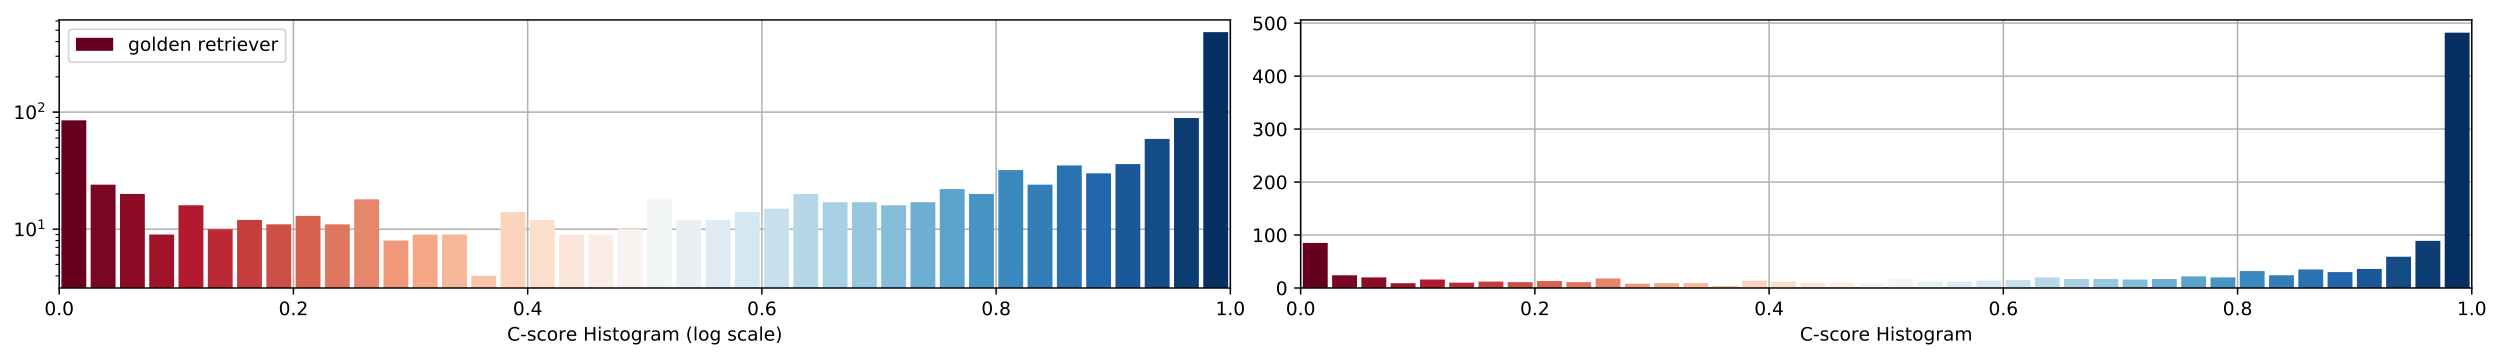 <?xml version="1.0" encoding="utf-8" standalone="no"?>
<!DOCTYPE svg PUBLIC "-//W3C//DTD SVG 1.1//EN"
  "http://www.w3.org/Graphics/SVG/1.1/DTD/svg11.dtd">
<!-- Created with matplotlib (https://matplotlib.org/) -->
<svg height="192.256pt" version="1.1" viewBox="0 0 1342.952 192.256" width="1342.952pt" xmlns="http://www.w3.org/2000/svg" xmlns:xlink="http://www.w3.org/1999/xlink">
 <defs>
  <style type="text/css">
*{stroke-linecap:butt;stroke-linejoin:round;}
  </style>
 </defs>
 <g id="figure_1">
  <g id="patch_1">
   <path d="M 0 192.256 
L 1342.952 192.256 
L 1342.952 0 
L 0 0 
z
" style="fill:#ffffff;"/>
  </g>
  <g id="axes_1">
   <g id="patch_2">
    <path d="M 31.8 154.7 
L 660.926 154.7 
L 660.926 10.7 
L 31.8 10.7 
z
" style="fill:#ffffff;"/>
   </g>
   <g id="matplotlib.axis_1">
    <g id="xtick_1">
     <g id="line2d_1">
      <path clip-path="url(#p9c4e450ab6)" d="M 31.8 154.7 
L 31.8 10.7 
" style="fill:none;stroke:#b0b0b0;stroke-linecap:square;stroke-width:0.8;"/>
     </g>
     <g id="line2d_2">
      <defs>
       <path d="M 0 0 
L 0 3.5 
" id="md0039d87fe" style="stroke:#000000;stroke-width:0.8;"/>
      </defs>
      <g>
       <use style="stroke:#000000;stroke-width:0.8;" x="31.8" xlink:href="#md0039d87fe" y="154.7"/>
      </g>
     </g>
     <g id="text_1">
      <!-- 0.0 -->
      <defs>
       <path d="M 31.781 66.406 
Q 24.172 66.406 20.328 58.906 
Q 16.5 51.422 16.5 36.375 
Q 16.5 21.391 20.328 13.891 
Q 24.172 6.391 31.781 6.391 
Q 39.453 6.391 43.281 13.891 
Q 47.125 21.391 47.125 36.375 
Q 47.125 51.422 43.281 58.906 
Q 39.453 66.406 31.781 66.406 
z
M 31.781 74.219 
Q 44.047 74.219 50.516 64.516 
Q 56.984 54.828 56.984 36.375 
Q 56.984 17.969 50.516 8.266 
Q 44.047 -1.422 31.781 -1.422 
Q 19.531 -1.422 13.062 8.266 
Q 6.594 17.969 6.594 36.375 
Q 6.594 54.828 13.062 64.516 
Q 19.531 74.219 31.781 74.219 
z
" id="DejaVuSans-48"/>
       <path d="M 10.688 12.406 
L 21 12.406 
L 21 0 
L 10.688 0 
z
" id="DejaVuSans-46"/>
      </defs>
      <g transform="translate(23.848 169.298)scale(0.1 -0.1)">
       <use xlink:href="#DejaVuSans-48"/>
       <use x="63.623" xlink:href="#DejaVuSans-46"/>
       <use x="95.41" xlink:href="#DejaVuSans-48"/>
      </g>
     </g>
    </g>
    <g id="xtick_2">
     <g id="line2d_3">
      <path clip-path="url(#p9c4e450ab6)" d="M 157.625 154.7 
L 157.625 10.7 
" style="fill:none;stroke:#b0b0b0;stroke-linecap:square;stroke-width:0.8;"/>
     </g>
     <g id="line2d_4">
      <g>
       <use style="stroke:#000000;stroke-width:0.8;" x="157.625" xlink:href="#md0039d87fe" y="154.7"/>
      </g>
     </g>
     <g id="text_2">
      <!-- 0.2 -->
      <defs>
       <path d="M 19.188 8.297 
L 53.609 8.297 
L 53.609 0 
L 7.328 0 
L 7.328 8.297 
Q 12.938 14.109 22.625 23.891 
Q 32.328 33.688 34.812 36.531 
Q 39.547 41.844 41.422 45.531 
Q 43.312 49.219 43.312 52.781 
Q 43.312 58.594 39.234 62.25 
Q 35.156 65.922 28.609 65.922 
Q 23.969 65.922 18.812 64.312 
Q 13.672 62.703 7.812 59.422 
L 7.812 69.391 
Q 13.766 71.781 18.938 73 
Q 24.125 74.219 28.422 74.219 
Q 39.75 74.219 46.484 68.547 
Q 53.219 62.891 53.219 53.422 
Q 53.219 48.922 51.531 44.891 
Q 49.859 40.875 45.406 35.406 
Q 44.188 33.984 37.641 27.219 
Q 31.109 20.453 19.188 8.297 
z
" id="DejaVuSans-50"/>
      </defs>
      <g transform="translate(149.674 169.298)scale(0.1 -0.1)">
       <use xlink:href="#DejaVuSans-48"/>
       <use x="63.623" xlink:href="#DejaVuSans-46"/>
       <use x="95.41" xlink:href="#DejaVuSans-50"/>
      </g>
     </g>
    </g>
    <g id="xtick_3">
     <g id="line2d_5">
      <path clip-path="url(#p9c4e450ab6)" d="M 283.45 154.7 
L 283.45 10.7 
" style="fill:none;stroke:#b0b0b0;stroke-linecap:square;stroke-width:0.8;"/>
     </g>
     <g id="line2d_6">
      <g>
       <use style="stroke:#000000;stroke-width:0.8;" x="283.45" xlink:href="#md0039d87fe" y="154.7"/>
      </g>
     </g>
     <g id="text_3">
      <!-- 0.4 -->
      <defs>
       <path d="M 37.797 64.312 
L 12.891 25.391 
L 37.797 25.391 
z
M 35.203 72.906 
L 47.609 72.906 
L 47.609 25.391 
L 58.016 25.391 
L 58.016 17.188 
L 47.609 17.188 
L 47.609 0 
L 37.797 0 
L 37.797 17.188 
L 4.891 17.188 
L 4.891 26.703 
z
" id="DejaVuSans-52"/>
      </defs>
      <g transform="translate(275.499 169.298)scale(0.1 -0.1)">
       <use xlink:href="#DejaVuSans-48"/>
       <use x="63.623" xlink:href="#DejaVuSans-46"/>
       <use x="95.41" xlink:href="#DejaVuSans-52"/>
      </g>
     </g>
    </g>
    <g id="xtick_4">
     <g id="line2d_7">
      <path clip-path="url(#p9c4e450ab6)" d="M 409.276 154.7 
L 409.276 10.7 
" style="fill:none;stroke:#b0b0b0;stroke-linecap:square;stroke-width:0.8;"/>
     </g>
     <g id="line2d_8">
      <g>
       <use style="stroke:#000000;stroke-width:0.8;" x="409.276" xlink:href="#md0039d87fe" y="154.7"/>
      </g>
     </g>
     <g id="text_4">
      <!-- 0.6 -->
      <defs>
       <path d="M 33.016 40.375 
Q 26.375 40.375 22.484 35.828 
Q 18.609 31.297 18.609 23.391 
Q 18.609 15.531 22.484 10.953 
Q 26.375 6.391 33.016 6.391 
Q 39.656 6.391 43.531 10.953 
Q 47.406 15.531 47.406 23.391 
Q 47.406 31.297 43.531 35.828 
Q 39.656 40.375 33.016 40.375 
z
M 52.594 71.297 
L 52.594 62.312 
Q 48.875 64.062 45.094 64.984 
Q 41.312 65.922 37.594 65.922 
Q 27.828 65.922 22.672 59.328 
Q 17.531 52.734 16.797 39.406 
Q 19.672 43.656 24.016 45.922 
Q 28.375 48.188 33.594 48.188 
Q 44.578 48.188 50.953 41.516 
Q 57.328 34.859 57.328 23.391 
Q 57.328 12.156 50.688 5.359 
Q 44.047 -1.422 33.016 -1.422 
Q 20.359 -1.422 13.672 8.266 
Q 6.984 17.969 6.984 36.375 
Q 6.984 53.656 15.188 63.938 
Q 23.391 74.219 37.203 74.219 
Q 40.922 74.219 44.703 73.484 
Q 48.484 72.75 52.594 71.297 
z
" id="DejaVuSans-54"/>
      </defs>
      <g transform="translate(401.324 169.298)scale(0.1 -0.1)">
       <use xlink:href="#DejaVuSans-48"/>
       <use x="63.623" xlink:href="#DejaVuSans-46"/>
       <use x="95.41" xlink:href="#DejaVuSans-54"/>
      </g>
     </g>
    </g>
    <g id="xtick_5">
     <g id="line2d_9">
      <path clip-path="url(#p9c4e450ab6)" d="M 535.101 154.7 
L 535.101 10.7 
" style="fill:none;stroke:#b0b0b0;stroke-linecap:square;stroke-width:0.8;"/>
     </g>
     <g id="line2d_10">
      <g>
       <use style="stroke:#000000;stroke-width:0.8;" x="535.101" xlink:href="#md0039d87fe" y="154.7"/>
      </g>
     </g>
     <g id="text_5">
      <!-- 0.8 -->
      <defs>
       <path d="M 31.781 34.625 
Q 24.75 34.625 20.719 30.859 
Q 16.703 27.094 16.703 20.516 
Q 16.703 13.922 20.719 10.156 
Q 24.75 6.391 31.781 6.391 
Q 38.812 6.391 42.859 10.172 
Q 46.922 13.969 46.922 20.516 
Q 46.922 27.094 42.891 30.859 
Q 38.875 34.625 31.781 34.625 
z
M 21.922 38.812 
Q 15.578 40.375 12.031 44.719 
Q 8.5 49.078 8.5 55.328 
Q 8.5 64.062 14.719 69.141 
Q 20.953 74.219 31.781 74.219 
Q 42.672 74.219 48.875 69.141 
Q 55.078 64.062 55.078 55.328 
Q 55.078 49.078 51.531 44.719 
Q 48 40.375 41.703 38.812 
Q 48.828 37.156 52.797 32.312 
Q 56.781 27.484 56.781 20.516 
Q 56.781 9.906 50.312 4.234 
Q 43.844 -1.422 31.781 -1.422 
Q 19.734 -1.422 13.25 4.234 
Q 6.781 9.906 6.781 20.516 
Q 6.781 27.484 10.781 32.312 
Q 14.797 37.156 21.922 38.812 
z
M 18.312 54.391 
Q 18.312 48.734 21.844 45.562 
Q 25.391 42.391 31.781 42.391 
Q 38.141 42.391 41.719 45.562 
Q 45.312 48.734 45.312 54.391 
Q 45.312 60.062 41.719 63.234 
Q 38.141 66.406 31.781 66.406 
Q 25.391 66.406 21.844 63.234 
Q 18.312 60.062 18.312 54.391 
z
" id="DejaVuSans-56"/>
      </defs>
      <g transform="translate(527.149 169.298)scale(0.1 -0.1)">
       <use xlink:href="#DejaVuSans-48"/>
       <use x="63.623" xlink:href="#DejaVuSans-46"/>
       <use x="95.41" xlink:href="#DejaVuSans-56"/>
      </g>
     </g>
    </g>
    <g id="xtick_6">
     <g id="line2d_11">
      <path clip-path="url(#p9c4e450ab6)" d="M 660.926 154.7 
L 660.926 10.7 
" style="fill:none;stroke:#b0b0b0;stroke-linecap:square;stroke-width:0.8;"/>
     </g>
     <g id="line2d_12">
      <g>
       <use style="stroke:#000000;stroke-width:0.8;" x="660.926" xlink:href="#md0039d87fe" y="154.7"/>
      </g>
     </g>
     <g id="text_6">
      <!-- 1.0 -->
      <defs>
       <path d="M 12.406 8.297 
L 28.516 8.297 
L 28.516 63.922 
L 10.984 60.406 
L 10.984 69.391 
L 28.422 72.906 
L 38.281 72.906 
L 38.281 8.297 
L 54.391 8.297 
L 54.391 0 
L 12.406 0 
z
" id="DejaVuSans-49"/>
      </defs>
      <g transform="translate(652.975 169.298)scale(0.1 -0.1)">
       <use xlink:href="#DejaVuSans-49"/>
       <use x="63.623" xlink:href="#DejaVuSans-46"/>
       <use x="95.41" xlink:href="#DejaVuSans-48"/>
      </g>
     </g>
    </g>
    <g id="text_7">
     <!-- C-score Histogram (log scale) -->
     <defs>
      <path d="M 64.406 67.281 
L 64.406 56.891 
Q 59.422 61.531 53.781 63.812 
Q 48.141 66.109 41.797 66.109 
Q 29.297 66.109 22.656 58.469 
Q 16.016 50.828 16.016 36.375 
Q 16.016 21.969 22.656 14.328 
Q 29.297 6.688 41.797 6.688 
Q 48.141 6.688 53.781 8.984 
Q 59.422 11.281 64.406 15.922 
L 64.406 5.609 
Q 59.234 2.094 53.438 0.328 
Q 47.656 -1.422 41.219 -1.422 
Q 24.656 -1.422 15.125 8.703 
Q 5.609 18.844 5.609 36.375 
Q 5.609 53.953 15.125 64.078 
Q 24.656 74.219 41.219 74.219 
Q 47.75 74.219 53.531 72.484 
Q 59.328 70.75 64.406 67.281 
z
" id="DejaVuSans-67"/>
      <path d="M 4.891 31.391 
L 31.203 31.391 
L 31.203 23.391 
L 4.891 23.391 
z
" id="DejaVuSans-45"/>
      <path d="M 44.281 53.078 
L 44.281 44.578 
Q 40.484 46.531 36.375 47.5 
Q 32.281 48.484 27.875 48.484 
Q 21.188 48.484 17.844 46.438 
Q 14.5 44.391 14.5 40.281 
Q 14.5 37.156 16.891 35.375 
Q 19.281 33.594 26.516 31.984 
L 29.594 31.297 
Q 39.156 29.25 43.188 25.516 
Q 47.219 21.781 47.219 15.094 
Q 47.219 7.469 41.188 3.016 
Q 35.156 -1.422 24.609 -1.422 
Q 20.219 -1.422 15.453 -0.562 
Q 10.688 0.297 5.422 2 
L 5.422 11.281 
Q 10.406 8.688 15.234 7.391 
Q 20.062 6.109 24.812 6.109 
Q 31.156 6.109 34.562 8.281 
Q 37.984 10.453 37.984 14.406 
Q 37.984 18.062 35.516 20.016 
Q 33.062 21.969 24.703 23.781 
L 21.578 24.516 
Q 13.234 26.266 9.516 29.906 
Q 5.812 33.547 5.812 39.891 
Q 5.812 47.609 11.281 51.797 
Q 16.75 56 26.812 56 
Q 31.781 56 36.172 55.266 
Q 40.578 54.547 44.281 53.078 
z
" id="DejaVuSans-115"/>
      <path d="M 48.781 52.594 
L 48.781 44.188 
Q 44.969 46.297 41.141 47.344 
Q 37.312 48.391 33.406 48.391 
Q 24.656 48.391 19.812 42.844 
Q 14.984 37.312 14.984 27.297 
Q 14.984 17.281 19.812 11.734 
Q 24.656 6.203 33.406 6.203 
Q 37.312 6.203 41.141 7.25 
Q 44.969 8.297 48.781 10.406 
L 48.781 2.094 
Q 45.016 0.344 40.984 -0.531 
Q 36.969 -1.422 32.422 -1.422 
Q 20.062 -1.422 12.781 6.344 
Q 5.516 14.109 5.516 27.297 
Q 5.516 40.672 12.859 48.328 
Q 20.219 56 33.016 56 
Q 37.156 56 41.109 55.141 
Q 45.062 54.297 48.781 52.594 
z
" id="DejaVuSans-99"/>
      <path d="M 30.609 48.391 
Q 23.391 48.391 19.188 42.75 
Q 14.984 37.109 14.984 27.297 
Q 14.984 17.484 19.156 11.844 
Q 23.344 6.203 30.609 6.203 
Q 37.797 6.203 41.984 11.859 
Q 46.188 17.531 46.188 27.297 
Q 46.188 37.016 41.984 42.703 
Q 37.797 48.391 30.609 48.391 
z
M 30.609 56 
Q 42.328 56 49.016 48.375 
Q 55.719 40.766 55.719 27.297 
Q 55.719 13.875 49.016 6.219 
Q 42.328 -1.422 30.609 -1.422 
Q 18.844 -1.422 12.172 6.219 
Q 5.516 13.875 5.516 27.297 
Q 5.516 40.766 12.172 48.375 
Q 18.844 56 30.609 56 
z
" id="DejaVuSans-111"/>
      <path d="M 41.109 46.297 
Q 39.594 47.172 37.812 47.578 
Q 36.031 48 33.891 48 
Q 26.266 48 22.188 43.047 
Q 18.109 38.094 18.109 28.812 
L 18.109 0 
L 9.078 0 
L 9.078 54.688 
L 18.109 54.688 
L 18.109 46.188 
Q 20.953 51.172 25.484 53.578 
Q 30.031 56 36.531 56 
Q 37.453 56 38.578 55.875 
Q 39.703 55.766 41.062 55.516 
z
" id="DejaVuSans-114"/>
      <path d="M 56.203 29.594 
L 56.203 25.203 
L 14.891 25.203 
Q 15.484 15.922 20.484 11.062 
Q 25.484 6.203 34.422 6.203 
Q 39.594 6.203 44.453 7.469 
Q 49.312 8.734 54.109 11.281 
L 54.109 2.781 
Q 49.266 0.734 44.188 -0.344 
Q 39.109 -1.422 33.891 -1.422 
Q 20.797 -1.422 13.156 6.188 
Q 5.516 13.812 5.516 26.812 
Q 5.516 40.234 12.766 48.109 
Q 20.016 56 32.328 56 
Q 43.359 56 49.781 48.891 
Q 56.203 41.797 56.203 29.594 
z
M 47.219 32.234 
Q 47.125 39.594 43.094 43.984 
Q 39.062 48.391 32.422 48.391 
Q 24.906 48.391 20.391 44.141 
Q 15.875 39.891 15.188 32.172 
z
" id="DejaVuSans-101"/>
      <path id="DejaVuSans-32"/>
      <path d="M 9.812 72.906 
L 19.672 72.906 
L 19.672 43.016 
L 55.516 43.016 
L 55.516 72.906 
L 65.375 72.906 
L 65.375 0 
L 55.516 0 
L 55.516 34.719 
L 19.672 34.719 
L 19.672 0 
L 9.812 0 
z
" id="DejaVuSans-72"/>
      <path d="M 9.422 54.688 
L 18.406 54.688 
L 18.406 0 
L 9.422 0 
z
M 9.422 75.984 
L 18.406 75.984 
L 18.406 64.594 
L 9.422 64.594 
z
" id="DejaVuSans-105"/>
      <path d="M 18.312 70.219 
L 18.312 54.688 
L 36.812 54.688 
L 36.812 47.703 
L 18.312 47.703 
L 18.312 18.016 
Q 18.312 11.328 20.141 9.422 
Q 21.969 7.516 27.594 7.516 
L 36.812 7.516 
L 36.812 0 
L 27.594 0 
Q 17.188 0 13.234 3.875 
Q 9.281 7.766 9.281 18.016 
L 9.281 47.703 
L 2.688 47.703 
L 2.688 54.688 
L 9.281 54.688 
L 9.281 70.219 
z
" id="DejaVuSans-116"/>
      <path d="M 45.406 27.984 
Q 45.406 37.75 41.375 43.109 
Q 37.359 48.484 30.078 48.484 
Q 22.859 48.484 18.828 43.109 
Q 14.797 37.75 14.797 27.984 
Q 14.797 18.266 18.828 12.891 
Q 22.859 7.516 30.078 7.516 
Q 37.359 7.516 41.375 12.891 
Q 45.406 18.266 45.406 27.984 
z
M 54.391 6.781 
Q 54.391 -7.172 48.188 -13.984 
Q 42 -20.797 29.203 -20.797 
Q 24.469 -20.797 20.266 -20.094 
Q 16.062 -19.391 12.109 -17.922 
L 12.109 -9.188 
Q 16.062 -11.328 19.922 -12.344 
Q 23.781 -13.375 27.781 -13.375 
Q 36.625 -13.375 41.016 -8.766 
Q 45.406 -4.156 45.406 5.172 
L 45.406 9.625 
Q 42.625 4.781 38.281 2.391 
Q 33.938 0 27.875 0 
Q 17.828 0 11.672 7.656 
Q 5.516 15.328 5.516 27.984 
Q 5.516 40.672 11.672 48.328 
Q 17.828 56 27.875 56 
Q 33.938 56 38.281 53.609 
Q 42.625 51.219 45.406 46.391 
L 45.406 54.688 
L 54.391 54.688 
z
" id="DejaVuSans-103"/>
      <path d="M 34.281 27.484 
Q 23.391 27.484 19.188 25 
Q 14.984 22.516 14.984 16.5 
Q 14.984 11.719 18.141 8.906 
Q 21.297 6.109 26.703 6.109 
Q 34.188 6.109 38.703 11.406 
Q 43.219 16.703 43.219 25.484 
L 43.219 27.484 
z
M 52.203 31.203 
L 52.203 0 
L 43.219 0 
L 43.219 8.297 
Q 40.141 3.328 35.547 0.953 
Q 30.953 -1.422 24.312 -1.422 
Q 15.922 -1.422 10.953 3.297 
Q 6 8.016 6 15.922 
Q 6 25.141 12.172 29.828 
Q 18.359 34.516 30.609 34.516 
L 43.219 34.516 
L 43.219 35.406 
Q 43.219 41.609 39.141 45 
Q 35.062 48.391 27.688 48.391 
Q 23 48.391 18.547 47.266 
Q 14.109 46.141 10.016 43.891 
L 10.016 52.203 
Q 14.938 54.109 19.578 55.047 
Q 24.219 56 28.609 56 
Q 40.484 56 46.344 49.844 
Q 52.203 43.703 52.203 31.203 
z
" id="DejaVuSans-97"/>
      <path d="M 52 44.188 
Q 55.375 50.25 60.062 53.125 
Q 64.75 56 71.094 56 
Q 79.641 56 84.281 50.016 
Q 88.922 44.047 88.922 33.016 
L 88.922 0 
L 79.891 0 
L 79.891 32.719 
Q 79.891 40.578 77.094 44.375 
Q 74.312 48.188 68.609 48.188 
Q 61.625 48.188 57.562 43.547 
Q 53.516 38.922 53.516 30.906 
L 53.516 0 
L 44.484 0 
L 44.484 32.719 
Q 44.484 40.625 41.703 44.406 
Q 38.922 48.188 33.109 48.188 
Q 26.219 48.188 22.156 43.531 
Q 18.109 38.875 18.109 30.906 
L 18.109 0 
L 9.078 0 
L 9.078 54.688 
L 18.109 54.688 
L 18.109 46.188 
Q 21.188 51.219 25.484 53.609 
Q 29.781 56 35.688 56 
Q 41.656 56 45.828 52.969 
Q 50 49.953 52 44.188 
z
" id="DejaVuSans-109"/>
      <path d="M 31 75.875 
Q 24.469 64.656 21.281 53.656 
Q 18.109 42.672 18.109 31.391 
Q 18.109 20.125 21.312 9.062 
Q 24.516 -2 31 -13.188 
L 23.188 -13.188 
Q 15.875 -1.703 12.234 9.375 
Q 8.594 20.453 8.594 31.391 
Q 8.594 42.281 12.203 53.312 
Q 15.828 64.359 23.188 75.875 
z
" id="DejaVuSans-40"/>
      <path d="M 9.422 75.984 
L 18.406 75.984 
L 18.406 0 
L 9.422 0 
z
" id="DejaVuSans-108"/>
      <path d="M 8.016 75.875 
L 15.828 75.875 
Q 23.141 64.359 26.781 53.312 
Q 30.422 42.281 30.422 31.391 
Q 30.422 20.453 26.781 9.375 
Q 23.141 -1.703 15.828 -13.188 
L 8.016 -13.188 
Q 14.5 -2 17.703 9.062 
Q 20.906 20.125 20.906 31.391 
Q 20.906 42.672 17.703 53.656 
Q 14.5 64.656 8.016 75.875 
z
" id="DejaVuSans-41"/>
     </defs>
     <g transform="translate(272.412 182.977)scale(0.1 -0.1)">
      <use xlink:href="#DejaVuSans-67"/>
      <use x="69.824" xlink:href="#DejaVuSans-45"/>
      <use x="105.908" xlink:href="#DejaVuSans-115"/>
      <use x="158.008" xlink:href="#DejaVuSans-99"/>
      <use x="212.988" xlink:href="#DejaVuSans-111"/>
      <use x="274.17" xlink:href="#DejaVuSans-114"/>
      <use x="315.252" xlink:href="#DejaVuSans-101"/>
      <use x="376.775" xlink:href="#DejaVuSans-32"/>
      <use x="408.562" xlink:href="#DejaVuSans-72"/>
      <use x="483.758" xlink:href="#DejaVuSans-105"/>
      <use x="511.541" xlink:href="#DejaVuSans-115"/>
      <use x="563.641" xlink:href="#DejaVuSans-116"/>
      <use x="602.85" xlink:href="#DejaVuSans-111"/>
      <use x="664.031" xlink:href="#DejaVuSans-103"/>
      <use x="727.508" xlink:href="#DejaVuSans-114"/>
      <use x="768.621" xlink:href="#DejaVuSans-97"/>
      <use x="829.9" xlink:href="#DejaVuSans-109"/>
      <use x="927.312" xlink:href="#DejaVuSans-32"/>
      <use x="959.1" xlink:href="#DejaVuSans-40"/>
      <use x="998.113" xlink:href="#DejaVuSans-108"/>
      <use x="1025.896" xlink:href="#DejaVuSans-111"/>
      <use x="1087.078" xlink:href="#DejaVuSans-103"/>
      <use x="1150.555" xlink:href="#DejaVuSans-32"/>
      <use x="1182.342" xlink:href="#DejaVuSans-115"/>
      <use x="1234.441" xlink:href="#DejaVuSans-99"/>
      <use x="1289.422" xlink:href="#DejaVuSans-97"/>
      <use x="1350.701" xlink:href="#DejaVuSans-108"/>
      <use x="1378.484" xlink:href="#DejaVuSans-101"/>
      <use x="1440.008" xlink:href="#DejaVuSans-41"/>
     </g>
    </g>
   </g>
   <g id="matplotlib.axis_2">
    <g id="ytick_1">
     <g id="line2d_13">
      <path clip-path="url(#p9c4e450ab6)" d="M 31.8 123.121 
L 660.926 123.121 
" style="fill:none;stroke:#b0b0b0;stroke-linecap:square;stroke-width:0.8;"/>
     </g>
     <g id="line2d_14">
      <defs>
       <path d="M 0 0 
L -3.5 0 
" id="m5ab16dbc20" style="stroke:#000000;stroke-width:0.8;"/>
      </defs>
      <g>
       <use style="stroke:#000000;stroke-width:0.8;" x="31.8" xlink:href="#m5ab16dbc20" y="123.121"/>
      </g>
     </g>
     <g id="text_8">
      <!-- $\mathdefault{10^{1}}$ -->
      <g transform="translate(7.2 126.92)scale(0.1 -0.1)">
       <use transform="translate(0 0.684)" xlink:href="#DejaVuSans-49"/>
       <use transform="translate(63.623 0.684)" xlink:href="#DejaVuSans-48"/>
       <use transform="translate(128.203 38.966)scale(0.7)" xlink:href="#DejaVuSans-49"/>
      </g>
     </g>
    </g>
    <g id="ytick_2">
     <g id="line2d_15">
      <path clip-path="url(#p9c4e450ab6)" d="M 31.8 60.214 
L 660.926 60.214 
" style="fill:none;stroke:#b0b0b0;stroke-linecap:square;stroke-width:0.8;"/>
     </g>
     <g id="line2d_16">
      <g>
       <use style="stroke:#000000;stroke-width:0.8;" x="31.8" xlink:href="#m5ab16dbc20" y="60.214"/>
      </g>
     </g>
     <g id="text_9">
      <!-- $\mathdefault{10^{2}}$ -->
      <g transform="translate(7.2 64.013)scale(0.1 -0.1)">
       <use transform="translate(0 0.766)" xlink:href="#DejaVuSans-49"/>
       <use transform="translate(63.623 0.766)" xlink:href="#DejaVuSans-48"/>
       <use transform="translate(128.203 39.047)scale(0.7)" xlink:href="#DejaVuSans-50"/>
      </g>
     </g>
    </g>
    <g id="ytick_3">
     <g id="line2d_17">
      <defs>
       <path d="M 0 0 
L -2 0 
" id="m120a188b13" style="stroke:#000000;stroke-width:0.6;"/>
      </defs>
      <g>
       <use style="stroke:#000000;stroke-width:0.6;" x="31.8" xlink:href="#m120a188b13" y="148.155"/>
      </g>
     </g>
    </g>
    <g id="ytick_4">
     <g id="line2d_18">
      <g>
       <use style="stroke:#000000;stroke-width:0.6;" x="31.8" xlink:href="#m120a188b13" y="142.058"/>
      </g>
     </g>
    </g>
    <g id="ytick_5">
     <g id="line2d_19">
      <g>
       <use style="stroke:#000000;stroke-width:0.6;" x="31.8" xlink:href="#m120a188b13" y="137.077"/>
      </g>
     </g>
    </g>
    <g id="ytick_6">
     <g id="line2d_20">
      <g>
       <use style="stroke:#000000;stroke-width:0.6;" x="31.8" xlink:href="#m120a188b13" y="132.866"/>
      </g>
     </g>
    </g>
    <g id="ytick_7">
     <g id="line2d_21">
      <g>
       <use style="stroke:#000000;stroke-width:0.6;" x="31.8" xlink:href="#m120a188b13" y="129.218"/>
      </g>
     </g>
    </g>
    <g id="ytick_8">
     <g id="line2d_22">
      <g>
       <use style="stroke:#000000;stroke-width:0.6;" x="31.8" xlink:href="#m120a188b13" y="126"/>
      </g>
     </g>
    </g>
    <g id="ytick_9">
     <g id="line2d_23">
      <g>
       <use style="stroke:#000000;stroke-width:0.6;" x="31.8" xlink:href="#m120a188b13" y="104.184"/>
      </g>
     </g>
    </g>
    <g id="ytick_10">
     <g id="line2d_24">
      <g>
       <use style="stroke:#000000;stroke-width:0.6;" x="31.8" xlink:href="#m120a188b13" y="93.107"/>
      </g>
     </g>
    </g>
    <g id="ytick_11">
     <g id="line2d_25">
      <g>
       <use style="stroke:#000000;stroke-width:0.6;" x="31.8" xlink:href="#m120a188b13" y="85.247"/>
      </g>
     </g>
    </g>
    <g id="ytick_12">
     <g id="line2d_26">
      <g>
       <use style="stroke:#000000;stroke-width:0.6;" x="31.8" xlink:href="#m120a188b13" y="79.151"/>
      </g>
     </g>
    </g>
    <g id="ytick_13">
     <g id="line2d_27">
      <g>
       <use style="stroke:#000000;stroke-width:0.6;" x="31.8" xlink:href="#m120a188b13" y="74.17"/>
      </g>
     </g>
    </g>
    <g id="ytick_14">
     <g id="line2d_28">
      <g>
       <use style="stroke:#000000;stroke-width:0.6;" x="31.8" xlink:href="#m120a188b13" y="69.958"/>
      </g>
     </g>
    </g>
    <g id="ytick_15">
     <g id="line2d_29">
      <g>
       <use style="stroke:#000000;stroke-width:0.6;" x="31.8" xlink:href="#m120a188b13" y="66.31"/>
      </g>
     </g>
    </g>
    <g id="ytick_16">
     <g id="line2d_30">
      <g>
       <use style="stroke:#000000;stroke-width:0.6;" x="31.8" xlink:href="#m120a188b13" y="63.093"/>
      </g>
     </g>
    </g>
    <g id="ytick_17">
     <g id="line2d_31">
      <g>
       <use style="stroke:#000000;stroke-width:0.6;" x="31.8" xlink:href="#m120a188b13" y="41.277"/>
      </g>
     </g>
    </g>
    <g id="ytick_18">
     <g id="line2d_32">
      <g>
       <use style="stroke:#000000;stroke-width:0.6;" x="31.8" xlink:href="#m120a188b13" y="30.2"/>
      </g>
     </g>
    </g>
    <g id="ytick_19">
     <g id="line2d_33">
      <g>
       <use style="stroke:#000000;stroke-width:0.6;" x="31.8" xlink:href="#m120a188b13" y="22.34"/>
      </g>
     </g>
    </g>
    <g id="ytick_20">
     <g id="line2d_34">
      <g>
       <use style="stroke:#000000;stroke-width:0.6;" x="31.8" xlink:href="#m120a188b13" y="16.244"/>
      </g>
     </g>
    </g>
    <g id="ytick_21">
     <g id="line2d_35">
      <g>
       <use style="stroke:#000000;stroke-width:0.6;" x="31.8" xlink:href="#m120a188b13" y="11.263"/>
      </g>
     </g>
    </g>
   </g>
   <g id="patch_3">
    <path clip-path="url(#p9c4e450ab6)" d="M 32.98 63093.239 
L 46.349 63093.239 
L 46.349 64.654 
L 32.98 64.654 
z
" style="fill:#67001f;"/>
   </g>
   <g id="patch_4">
    <path clip-path="url(#p9c4e450ab6)" d="M 48.708 63093.239 
L 62.077 63093.239 
L 62.077 99.203 
L 48.708 99.203 
z
" style="fill:#790622;"/>
   </g>
   <g id="patch_5">
    <path clip-path="url(#p9c4e450ab6)" d="M 64.436 63093.239 
L 77.805 63093.239 
L 77.805 104.184 
L 64.436 104.184 
z
" style="fill:#8d0c25;"/>
   </g>
   <g id="patch_6">
    <path clip-path="url(#p9c4e450ab6)" d="M 80.164 63093.239 
L 93.533 63093.239 
L 93.533 126 
L 80.164 126 
z
" style="fill:#9f1228;"/>
   </g>
   <g id="patch_7">
    <path clip-path="url(#p9c4e450ab6)" d="M 95.892 63093.239 
L 109.261 63093.239 
L 109.261 110.281 
L 95.892 110.281 
z
" style="fill:#b3192c;"/>
   </g>
   <g id="patch_8">
    <path clip-path="url(#p9c4e450ab6)" d="M 111.62 63093.239 
L 124.989 63093.239 
L 124.989 123.121 
L 111.62 123.121 
z
" style="fill:#bb2a34;"/>
   </g>
   <g id="patch_9">
    <path clip-path="url(#p9c4e450ab6)" d="M 127.349 63093.239 
L 140.717 63093.239 
L 140.717 118.14 
L 127.349 118.14 
z
" style="fill:#c53e3d;"/>
   </g>
   <g id="patch_10">
    <path clip-path="url(#p9c4e450ab6)" d="M 143.077 63093.239 
L 156.446 63093.239 
L 156.446 120.517 
L 143.077 120.517 
z
" style="fill:#ce4f45;"/>
   </g>
   <g id="patch_11">
    <path clip-path="url(#p9c4e450ab6)" d="M 158.805 63093.239 
L 172.174 63093.239 
L 172.174 115.953 
L 158.805 115.953 
z
" style="fill:#d7634f;"/>
   </g>
   <g id="patch_12">
    <path clip-path="url(#p9c4e450ab6)" d="M 174.533 63093.239 
L 187.902 63093.239 
L 187.902 120.517 
L 174.533 120.517 
z
" style="fill:#df765e;"/>
   </g>
   <g id="patch_13">
    <path clip-path="url(#p9c4e450ab6)" d="M 190.261 63093.239 
L 203.63 63093.239 
L 203.63 107.063 
L 190.261 107.063 
z
" style="fill:#e6866a;"/>
   </g>
   <g id="patch_14">
    <path clip-path="url(#p9c4e450ab6)" d="M 205.989 63093.239 
L 219.358 63093.239 
L 219.358 129.218 
L 205.989 129.218 
z
" style="fill:#ef9979;"/>
   </g>
   <g id="patch_15">
    <path clip-path="url(#p9c4e450ab6)" d="M 221.717 63093.239 
L 235.086 63093.239 
L 235.086 126 
L 221.717 126 
z
" style="fill:#f5a886;"/>
   </g>
   <g id="patch_16">
    <path clip-path="url(#p9c4e450ab6)" d="M 237.446 63093.239 
L 250.815 63093.239 
L 250.815 126 
L 237.446 126 
z
" style="fill:#f7b799;"/>
   </g>
   <g id="patch_17">
    <path clip-path="url(#p9c4e450ab6)" d="M 253.174 63093.239 
L 266.543 63093.239 
L 266.543 148.155 
L 253.174 148.155 
z
" style="fill:#f9c4a9;"/>
   </g>
   <g id="patch_18">
    <path clip-path="url(#p9c4e450ab6)" d="M 268.902 63093.239 
L 282.271 63093.239 
L 282.271 113.929 
L 268.902 113.929 
z
" style="fill:#fcd3bc;"/>
   </g>
   <g id="patch_19">
    <path clip-path="url(#p9c4e450ab6)" d="M 284.63 63093.239 
L 297.999 63093.239 
L 297.999 118.14 
L 284.63 118.14 
z
" style="fill:#fcdecd;"/>
   </g>
   <g id="patch_20">
    <path clip-path="url(#p9c4e450ab6)" d="M 300.358 63093.239 
L 313.727 63093.239 
L 313.727 126 
L 300.358 126 
z
" style="fill:#fbe5d8;"/>
   </g>
   <g id="patch_21">
    <path clip-path="url(#p9c4e450ab6)" d="M 316.086 63093.239 
L 329.455 63093.239 
L 329.455 126 
L 316.086 126 
z
" style="fill:#f9ede5;"/>
   </g>
   <g id="patch_22">
    <path clip-path="url(#p9c4e450ab6)" d="M 331.815 63093.239 
L 345.183 63093.239 
L 345.183 123.121 
L 331.815 123.121 
z
" style="fill:#f8f3f0;"/>
   </g>
   <g id="patch_23">
    <path clip-path="url(#p9c4e450ab6)" d="M 347.543 63093.239 
L 360.912 63093.239 
L 360.912 107.063 
L 347.543 107.063 
z
" style="fill:#f2f5f6;"/>
   </g>
   <g id="patch_24">
    <path clip-path="url(#p9c4e450ab6)" d="M 363.271 63093.239 
L 376.64 63093.239 
L 376.64 118.14 
L 363.271 118.14 
z
" style="fill:#e9f0f4;"/>
   </g>
   <g id="patch_25">
    <path clip-path="url(#p9c4e450ab6)" d="M 378.999 63093.239 
L 392.368 63093.239 
L 392.368 118.14 
L 378.999 118.14 
z
" style="fill:#deebf2;"/>
   </g>
   <g id="patch_26">
    <path clip-path="url(#p9c4e450ab6)" d="M 394.727 63093.239 
L 408.096 63093.239 
L 408.096 113.929 
L 394.727 113.929 
z
" style="fill:#d5e7f1;"/>
   </g>
   <g id="patch_27">
    <path clip-path="url(#p9c4e450ab6)" d="M 410.455 63093.239 
L 423.824 63093.239 
L 423.824 112.044 
L 410.455 112.044 
z
" style="fill:#c7e0ed;"/>
   </g>
   <g id="patch_28">
    <path clip-path="url(#p9c4e450ab6)" d="M 426.183 63093.239 
L 439.552 63093.239 
L 439.552 104.184 
L 426.183 104.184 
z
" style="fill:#b6d7e8;"/>
   </g>
   <g id="patch_29">
    <path clip-path="url(#p9c4e450ab6)" d="M 441.912 63093.239 
L 455.281 63093.239 
L 455.281 108.624 
L 441.912 108.624 
z
" style="fill:#a7d0e4;"/>
   </g>
   <g id="patch_30">
    <path clip-path="url(#p9c4e450ab6)" d="M 457.64 63093.239 
L 471.009 63093.239 
L 471.009 108.624 
L 457.64 108.624 
z
" style="fill:#96c7df;"/>
   </g>
   <g id="patch_31">
    <path clip-path="url(#p9c4e450ab6)" d="M 473.368 63093.239 
L 486.737 63093.239 
L 486.737 110.281 
L 473.368 110.281 
z
" style="fill:#84bcd9;"/>
   </g>
   <g id="patch_32">
    <path clip-path="url(#p9c4e450ab6)" d="M 489.096 63093.239 
L 502.465 63093.239 
L 502.465 108.624 
L 489.096 108.624 
z
" style="fill:#6eaed2;"/>
   </g>
   <g id="patch_33">
    <path clip-path="url(#p9c4e450ab6)" d="M 504.824 63093.239 
L 518.193 63093.239 
L 518.193 101.58 
L 504.824 101.58 
z
" style="fill:#5ca3cb;"/>
   </g>
   <g id="patch_34">
    <path clip-path="url(#p9c4e450ab6)" d="M 520.552 63093.239 
L 533.921 63093.239 
L 533.921 104.184 
L 520.552 104.184 
z
" style="fill:#4695c4;"/>
   </g>
   <g id="patch_35">
    <path clip-path="url(#p9c4e450ab6)" d="M 536.281 63093.239 
L 549.65 63093.239 
L 549.65 91.344 
L 536.281 91.344 
z
" style="fill:#3b88be;"/>
   </g>
   <g id="patch_36">
    <path clip-path="url(#p9c4e450ab6)" d="M 552.009 63093.239 
L 565.378 63093.239 
L 565.378 99.203 
L 552.009 99.203 
z
" style="fill:#337eb8;"/>
   </g>
   <g id="patch_37">
    <path clip-path="url(#p9c4e450ab6)" d="M 567.737 63093.239 
L 581.106 63093.239 
L 581.106 88.895 
L 567.737 88.895 
z
" style="fill:#2a71b2;"/>
   </g>
   <g id="patch_38">
    <path clip-path="url(#p9c4e450ab6)" d="M 583.465 63093.239 
L 596.834 63093.239 
L 596.834 93.107 
L 583.465 93.107 
z
" style="fill:#2267ac;"/>
   </g>
   <g id="patch_39">
    <path clip-path="url(#p9c4e450ab6)" d="M 599.193 63093.239 
L 612.562 63093.239 
L 612.562 88.126 
L 599.193 88.126 
z
" style="fill:#1a5899;"/>
   </g>
   <g id="patch_40">
    <path clip-path="url(#p9c4e450ab6)" d="M 614.921 63093.239 
L 628.29 63093.239 
L 628.29 74.629 
L 614.921 74.629 
z
" style="fill:#134c87;"/>
   </g>
   <g id="patch_41">
    <path clip-path="url(#p9c4e450ab6)" d="M 630.65 63093.239 
L 644.018 63093.239 
L 644.018 63.398 
L 630.65 63.398 
z
" style="fill:#0c3d73;"/>
   </g>
   <g id="patch_42">
    <path clip-path="url(#p9c4e450ab6)" d="M 646.378 63093.239 
L 659.747 63093.239 
L 659.747 17.245 
L 646.378 17.245 
z
" style="fill:#053061;"/>
   </g>
   <g id="patch_43">
    <path d="M 31.8 154.7 
L 31.8 10.7 
" style="fill:none;stroke:#000000;stroke-linecap:square;stroke-linejoin:miter;stroke-width:0.8;"/>
   </g>
   <g id="patch_44">
    <path d="M 660.926 154.7 
L 660.926 10.7 
" style="fill:none;stroke:#000000;stroke-linecap:square;stroke-linejoin:miter;stroke-width:0.8;"/>
   </g>
   <g id="patch_45">
    <path d="M 31.8 154.7 
L 660.926 154.7 
" style="fill:none;stroke:#000000;stroke-linecap:square;stroke-linejoin:miter;stroke-width:0.8;"/>
   </g>
   <g id="patch_46">
    <path d="M 31.8 10.7 
L 660.926 10.7 
" style="fill:none;stroke:#000000;stroke-linecap:square;stroke-linejoin:miter;stroke-width:0.8;"/>
   </g>
   <g id="legend_1">
    <g id="patch_47">
     <path d="M 38.8 33.378 
L 151.469 33.378 
Q 153.469 33.378 153.469 31.378 
L 153.469 17.7 
Q 153.469 15.7 151.469 15.7 
L 38.8 15.7 
Q 36.8 15.7 36.8 17.7 
L 36.8 31.378 
Q 36.8 33.378 38.8 33.378 
z
" style="fill:#ffffff;opacity:0.8;stroke:#cccccc;stroke-linejoin:miter;"/>
    </g>
    <g id="patch_48">
     <path d="M 40.8 27.298 
L 60.8 27.298 
L 60.8 20.298 
L 40.8 20.298 
z
" style="fill:#67001f;"/>
    </g>
    <g id="text_10">
     <!-- golden retriever -->
     <defs>
      <path d="M 45.406 46.391 
L 45.406 75.984 
L 54.391 75.984 
L 54.391 0 
L 45.406 0 
L 45.406 8.203 
Q 42.578 3.328 38.25 0.953 
Q 33.938 -1.422 27.875 -1.422 
Q 17.969 -1.422 11.734 6.484 
Q 5.516 14.406 5.516 27.297 
Q 5.516 40.188 11.734 48.094 
Q 17.969 56 27.875 56 
Q 33.938 56 38.25 53.625 
Q 42.578 51.266 45.406 46.391 
z
M 14.797 27.297 
Q 14.797 17.391 18.875 11.75 
Q 22.953 6.109 30.078 6.109 
Q 37.203 6.109 41.297 11.75 
Q 45.406 17.391 45.406 27.297 
Q 45.406 37.203 41.297 42.844 
Q 37.203 48.484 30.078 48.484 
Q 22.953 48.484 18.875 42.844 
Q 14.797 37.203 14.797 27.297 
z
" id="DejaVuSans-100"/>
      <path d="M 54.891 33.016 
L 54.891 0 
L 45.906 0 
L 45.906 32.719 
Q 45.906 40.484 42.875 44.328 
Q 39.844 48.188 33.797 48.188 
Q 26.516 48.188 22.312 43.547 
Q 18.109 38.922 18.109 30.906 
L 18.109 0 
L 9.078 0 
L 9.078 54.688 
L 18.109 54.688 
L 18.109 46.188 
Q 21.344 51.125 25.703 53.562 
Q 30.078 56 35.797 56 
Q 45.219 56 50.047 50.172 
Q 54.891 44.344 54.891 33.016 
z
" id="DejaVuSans-110"/>
      <path d="M 2.984 54.688 
L 12.5 54.688 
L 29.594 8.797 
L 46.688 54.688 
L 56.203 54.688 
L 35.688 0 
L 23.484 0 
z
" id="DejaVuSans-118"/>
     </defs>
     <g transform="translate(68.8 27.298)scale(0.1 -0.1)">
      <use xlink:href="#DejaVuSans-103"/>
      <use x="63.477" xlink:href="#DejaVuSans-111"/>
      <use x="124.658" xlink:href="#DejaVuSans-108"/>
      <use x="152.441" xlink:href="#DejaVuSans-100"/>
      <use x="215.918" xlink:href="#DejaVuSans-101"/>
      <use x="277.441" xlink:href="#DejaVuSans-110"/>
      <use x="340.82" xlink:href="#DejaVuSans-32"/>
      <use x="372.607" xlink:href="#DejaVuSans-114"/>
      <use x="413.689" xlink:href="#DejaVuSans-101"/>
      <use x="475.213" xlink:href="#DejaVuSans-116"/>
      <use x="514.422" xlink:href="#DejaVuSans-114"/>
      <use x="555.535" xlink:href="#DejaVuSans-105"/>
      <use x="583.318" xlink:href="#DejaVuSans-101"/>
      <use x="644.842" xlink:href="#DejaVuSans-118"/>
      <use x="704.021" xlink:href="#DejaVuSans-101"/>
      <use x="765.545" xlink:href="#DejaVuSans-114"/>
     </g>
    </g>
   </g>
  </g>
  <g id="axes_2">
   <g id="patch_49">
    <path d="M 698.674 154.7 
L 1327.8 154.7 
L 1327.8 10.7 
L 698.674 10.7 
z
" style="fill:#ffffff;"/>
   </g>
   <g id="matplotlib.axis_3">
    <g id="xtick_7">
     <g id="line2d_36">
      <path clip-path="url(#pbb81bf3c66)" d="M 698.674 154.7 
L 698.674 10.7 
" style="fill:none;stroke:#b0b0b0;stroke-linecap:square;stroke-width:0.8;"/>
     </g>
     <g id="line2d_37">
      <g>
       <use style="stroke:#000000;stroke-width:0.8;" x="698.674" xlink:href="#md0039d87fe" y="154.7"/>
      </g>
     </g>
     <g id="text_11">
      <!-- 0.0 -->
      <g transform="translate(690.722 169.298)scale(0.1 -0.1)">
       <use xlink:href="#DejaVuSans-48"/>
       <use x="63.623" xlink:href="#DejaVuSans-46"/>
       <use x="95.41" xlink:href="#DejaVuSans-48"/>
      </g>
     </g>
    </g>
    <g id="xtick_8">
     <g id="line2d_38">
      <path clip-path="url(#pbb81bf3c66)" d="M 824.499 154.7 
L 824.499 10.7 
" style="fill:none;stroke:#b0b0b0;stroke-linecap:square;stroke-width:0.8;"/>
     </g>
     <g id="line2d_39">
      <g>
       <use style="stroke:#000000;stroke-width:0.8;" x="824.499" xlink:href="#md0039d87fe" y="154.7"/>
      </g>
     </g>
     <g id="text_12">
      <!-- 0.2 -->
      <g transform="translate(816.547 169.298)scale(0.1 -0.1)">
       <use xlink:href="#DejaVuSans-48"/>
       <use x="63.623" xlink:href="#DejaVuSans-46"/>
       <use x="95.41" xlink:href="#DejaVuSans-50"/>
      </g>
     </g>
    </g>
    <g id="xtick_9">
     <g id="line2d_40">
      <path clip-path="url(#pbb81bf3c66)" d="M 950.324 154.7 
L 950.324 10.7 
" style="fill:none;stroke:#b0b0b0;stroke-linecap:square;stroke-width:0.8;"/>
     </g>
     <g id="line2d_41">
      <g>
       <use style="stroke:#000000;stroke-width:0.8;" x="950.324" xlink:href="#md0039d87fe" y="154.7"/>
      </g>
     </g>
     <g id="text_13">
      <!-- 0.4 -->
      <g transform="translate(942.373 169.298)scale(0.1 -0.1)">
       <use xlink:href="#DejaVuSans-48"/>
       <use x="63.623" xlink:href="#DejaVuSans-46"/>
       <use x="95.41" xlink:href="#DejaVuSans-52"/>
      </g>
     </g>
    </g>
    <g id="xtick_10">
     <g id="line2d_42">
      <path clip-path="url(#pbb81bf3c66)" d="M 1076.15 154.7 
L 1076.15 10.7 
" style="fill:none;stroke:#b0b0b0;stroke-linecap:square;stroke-width:0.8;"/>
     </g>
     <g id="line2d_43">
      <g>
       <use style="stroke:#000000;stroke-width:0.8;" x="1076.15" xlink:href="#md0039d87fe" y="154.7"/>
      </g>
     </g>
     <g id="text_14">
      <!-- 0.6 -->
      <g transform="translate(1068.198 169.298)scale(0.1 -0.1)">
       <use xlink:href="#DejaVuSans-48"/>
       <use x="63.623" xlink:href="#DejaVuSans-46"/>
       <use x="95.41" xlink:href="#DejaVuSans-54"/>
      </g>
     </g>
    </g>
    <g id="xtick_11">
     <g id="line2d_44">
      <path clip-path="url(#pbb81bf3c66)" d="M 1201.975 154.7 
L 1201.975 10.7 
" style="fill:none;stroke:#b0b0b0;stroke-linecap:square;stroke-width:0.8;"/>
     </g>
     <g id="line2d_45">
      <g>
       <use style="stroke:#000000;stroke-width:0.8;" x="1201.975" xlink:href="#md0039d87fe" y="154.7"/>
      </g>
     </g>
     <g id="text_15">
      <!-- 0.8 -->
      <g transform="translate(1194.023 169.298)scale(0.1 -0.1)">
       <use xlink:href="#DejaVuSans-48"/>
       <use x="63.623" xlink:href="#DejaVuSans-46"/>
       <use x="95.41" xlink:href="#DejaVuSans-56"/>
      </g>
     </g>
    </g>
    <g id="xtick_12">
     <g id="line2d_46">
      <path clip-path="url(#pbb81bf3c66)" d="M 1327.8 154.7 
L 1327.8 10.7 
" style="fill:none;stroke:#b0b0b0;stroke-linecap:square;stroke-width:0.8;"/>
     </g>
     <g id="line2d_47">
      <g>
       <use style="stroke:#000000;stroke-width:0.8;" x="1327.8" xlink:href="#md0039d87fe" y="154.7"/>
      </g>
     </g>
     <g id="text_16">
      <!-- 1.0 -->
      <g transform="translate(1319.848 169.298)scale(0.1 -0.1)">
       <use xlink:href="#DejaVuSans-49"/>
       <use x="63.623" xlink:href="#DejaVuSans-46"/>
       <use x="95.41" xlink:href="#DejaVuSans-48"/>
      </g>
     </g>
    </g>
    <g id="text_17">
     <!-- C-score Histogram -->
     <g transform="translate(966.871 182.977)scale(0.1 -0.1)">
      <use xlink:href="#DejaVuSans-67"/>
      <use x="69.824" xlink:href="#DejaVuSans-45"/>
      <use x="105.908" xlink:href="#DejaVuSans-115"/>
      <use x="158.008" xlink:href="#DejaVuSans-99"/>
      <use x="212.988" xlink:href="#DejaVuSans-111"/>
      <use x="274.17" xlink:href="#DejaVuSans-114"/>
      <use x="315.252" xlink:href="#DejaVuSans-101"/>
      <use x="376.775" xlink:href="#DejaVuSans-32"/>
      <use x="408.562" xlink:href="#DejaVuSans-72"/>
      <use x="483.758" xlink:href="#DejaVuSans-105"/>
      <use x="511.541" xlink:href="#DejaVuSans-115"/>
      <use x="563.641" xlink:href="#DejaVuSans-116"/>
      <use x="602.85" xlink:href="#DejaVuSans-111"/>
      <use x="664.031" xlink:href="#DejaVuSans-103"/>
      <use x="727.508" xlink:href="#DejaVuSans-114"/>
      <use x="768.621" xlink:href="#DejaVuSans-97"/>
      <use x="829.9" xlink:href="#DejaVuSans-109"/>
     </g>
    </g>
   </g>
   <g id="matplotlib.axis_4">
    <g id="ytick_22">
     <g id="line2d_48">
      <path clip-path="url(#pbb81bf3c66)" d="M 698.674 154.7 
L 1327.8 154.7 
" style="fill:none;stroke:#b0b0b0;stroke-linecap:square;stroke-width:0.8;"/>
     </g>
     <g id="line2d_49">
      <g>
       <use style="stroke:#000000;stroke-width:0.8;" x="698.674" xlink:href="#m5ab16dbc20" y="154.7"/>
      </g>
     </g>
     <g id="text_18">
      <!-- 0 -->
      <g transform="translate(685.311 158.499)scale(0.1 -0.1)">
       <use xlink:href="#DejaVuSans-48"/>
      </g>
     </g>
    </g>
    <g id="ytick_23">
     <g id="line2d_50">
      <path clip-path="url(#pbb81bf3c66)" d="M 698.674 126.247 
L 1327.8 126.247 
" style="fill:none;stroke:#b0b0b0;stroke-linecap:square;stroke-width:0.8;"/>
     </g>
     <g id="line2d_51">
      <g>
       <use style="stroke:#000000;stroke-width:0.8;" x="698.674" xlink:href="#m5ab16dbc20" y="126.247"/>
      </g>
     </g>
     <g id="text_19">
      <!-- 100 -->
      <g transform="translate(672.586 130.046)scale(0.1 -0.1)">
       <use xlink:href="#DejaVuSans-49"/>
       <use x="63.623" xlink:href="#DejaVuSans-48"/>
       <use x="127.246" xlink:href="#DejaVuSans-48"/>
      </g>
     </g>
    </g>
    <g id="ytick_24">
     <g id="line2d_52">
      <path clip-path="url(#pbb81bf3c66)" d="M 698.674 97.794 
L 1327.8 97.794 
" style="fill:none;stroke:#b0b0b0;stroke-linecap:square;stroke-width:0.8;"/>
     </g>
     <g id="line2d_53">
      <g>
       <use style="stroke:#000000;stroke-width:0.8;" x="698.674" xlink:href="#m5ab16dbc20" y="97.794"/>
      </g>
     </g>
     <g id="text_20">
      <!-- 200 -->
      <g transform="translate(672.586 101.593)scale(0.1 -0.1)">
       <use xlink:href="#DejaVuSans-50"/>
       <use x="63.623" xlink:href="#DejaVuSans-48"/>
       <use x="127.246" xlink:href="#DejaVuSans-48"/>
      </g>
     </g>
    </g>
    <g id="ytick_25">
     <g id="line2d_54">
      <path clip-path="url(#pbb81bf3c66)" d="M 698.674 69.341 
L 1327.8 69.341 
" style="fill:none;stroke:#b0b0b0;stroke-linecap:square;stroke-width:0.8;"/>
     </g>
     <g id="line2d_55">
      <g>
       <use style="stroke:#000000;stroke-width:0.8;" x="698.674" xlink:href="#m5ab16dbc20" y="69.341"/>
      </g>
     </g>
     <g id="text_21">
      <!-- 300 -->
      <defs>
       <path d="M 40.578 39.312 
Q 47.656 37.797 51.625 33 
Q 55.609 28.219 55.609 21.188 
Q 55.609 10.406 48.188 4.484 
Q 40.766 -1.422 27.094 -1.422 
Q 22.516 -1.422 17.656 -0.516 
Q 12.797 0.391 7.625 2.203 
L 7.625 11.719 
Q 11.719 9.328 16.594 8.109 
Q 21.484 6.891 26.812 6.891 
Q 36.078 6.891 40.938 10.547 
Q 45.797 14.203 45.797 21.188 
Q 45.797 27.641 41.281 31.266 
Q 36.766 34.906 28.719 34.906 
L 20.219 34.906 
L 20.219 43.016 
L 29.109 43.016 
Q 36.375 43.016 40.234 45.922 
Q 44.094 48.828 44.094 54.297 
Q 44.094 59.906 40.109 62.906 
Q 36.141 65.922 28.719 65.922 
Q 24.656 65.922 20.016 65.031 
Q 15.375 64.156 9.812 62.312 
L 9.812 71.094 
Q 15.438 72.656 20.344 73.438 
Q 25.25 74.219 29.594 74.219 
Q 40.828 74.219 47.359 69.109 
Q 53.906 64.016 53.906 55.328 
Q 53.906 49.266 50.438 45.094 
Q 46.969 40.922 40.578 39.312 
z
" id="DejaVuSans-51"/>
      </defs>
      <g transform="translate(672.586 73.141)scale(0.1 -0.1)">
       <use xlink:href="#DejaVuSans-51"/>
       <use x="63.623" xlink:href="#DejaVuSans-48"/>
       <use x="127.246" xlink:href="#DejaVuSans-48"/>
      </g>
     </g>
    </g>
    <g id="ytick_26">
     <g id="line2d_56">
      <path clip-path="url(#pbb81bf3c66)" d="M 698.674 40.889 
L 1327.8 40.889 
" style="fill:none;stroke:#b0b0b0;stroke-linecap:square;stroke-width:0.8;"/>
     </g>
     <g id="line2d_57">
      <g>
       <use style="stroke:#000000;stroke-width:0.8;" x="698.674" xlink:href="#m5ab16dbc20" y="40.889"/>
      </g>
     </g>
     <g id="text_22">
      <!-- 400 -->
      <g transform="translate(672.586 44.688)scale(0.1 -0.1)">
       <use xlink:href="#DejaVuSans-52"/>
       <use x="63.623" xlink:href="#DejaVuSans-48"/>
       <use x="127.246" xlink:href="#DejaVuSans-48"/>
      </g>
     </g>
    </g>
    <g id="ytick_27">
     <g id="line2d_58">
      <path clip-path="url(#pbb81bf3c66)" d="M 698.674 12.436 
L 1327.8 12.436 
" style="fill:none;stroke:#b0b0b0;stroke-linecap:square;stroke-width:0.8;"/>
     </g>
     <g id="line2d_59">
      <g>
       <use style="stroke:#000000;stroke-width:0.8;" x="698.674" xlink:href="#m5ab16dbc20" y="12.436"/>
      </g>
     </g>
     <g id="text_23">
      <!-- 500 -->
      <defs>
       <path d="M 10.797 72.906 
L 49.516 72.906 
L 49.516 64.594 
L 19.828 64.594 
L 19.828 46.734 
Q 21.969 47.469 24.109 47.828 
Q 26.266 48.188 28.422 48.188 
Q 40.625 48.188 47.75 41.5 
Q 54.891 34.812 54.891 23.391 
Q 54.891 11.625 47.562 5.094 
Q 40.234 -1.422 26.906 -1.422 
Q 22.312 -1.422 17.547 -0.641 
Q 12.797 0.141 7.719 1.703 
L 7.719 11.625 
Q 12.109 9.234 16.797 8.062 
Q 21.484 6.891 26.703 6.891 
Q 35.156 6.891 40.078 11.328 
Q 45.016 15.766 45.016 23.391 
Q 45.016 31 40.078 35.438 
Q 35.156 39.891 26.703 39.891 
Q 22.75 39.891 18.812 39.016 
Q 14.891 38.141 10.797 36.281 
z
" id="DejaVuSans-53"/>
      </defs>
      <g transform="translate(672.586 16.235)scale(0.1 -0.1)">
       <use xlink:href="#DejaVuSans-53"/>
       <use x="63.623" xlink:href="#DejaVuSans-48"/>
       <use x="127.246" xlink:href="#DejaVuSans-48"/>
      </g>
     </g>
    </g>
   </g>
   <g id="patch_50">
    <path clip-path="url(#pbb81bf3c66)" d="M 699.853 154.7 
L 713.222 154.7 
L 713.222 130.515 
L 699.853 130.515 
z
" style="fill:#67001f;"/>
   </g>
   <g id="patch_51">
    <path clip-path="url(#pbb81bf3c66)" d="M 715.582 154.7 
L 728.95 154.7 
L 728.95 147.871 
L 715.582 147.871 
z
" style="fill:#790622;"/>
   </g>
   <g id="patch_52">
    <path clip-path="url(#pbb81bf3c66)" d="M 731.31 154.7 
L 744.679 154.7 
L 744.679 149.009 
L 731.31 149.009 
z
" style="fill:#8d0c25;"/>
   </g>
   <g id="patch_53">
    <path clip-path="url(#pbb81bf3c66)" d="M 747.038 154.7 
L 760.407 154.7 
L 760.407 152.139 
L 747.038 152.139 
z
" style="fill:#9f1228;"/>
   </g>
   <g id="patch_54">
    <path clip-path="url(#pbb81bf3c66)" d="M 762.766 154.7 
L 776.135 154.7 
L 776.135 150.148 
L 762.766 150.148 
z
" style="fill:#b3192c;"/>
   </g>
   <g id="patch_55">
    <path clip-path="url(#pbb81bf3c66)" d="M 778.494 154.7 
L 791.863 154.7 
L 791.863 151.855 
L 778.494 151.855 
z
" style="fill:#bb2a34;"/>
   </g>
   <g id="patch_56">
    <path clip-path="url(#pbb81bf3c66)" d="M 794.222 154.7 
L 807.591 154.7 
L 807.591 151.286 
L 794.222 151.286 
z
" style="fill:#c53e3d;"/>
   </g>
   <g id="patch_57">
    <path clip-path="url(#pbb81bf3c66)" d="M 809.95 154.7 
L 823.319 154.7 
L 823.319 151.57 
L 809.95 151.57 
z
" style="fill:#ce4f45;"/>
   </g>
   <g id="patch_58">
    <path clip-path="url(#pbb81bf3c66)" d="M 825.679 154.7 
L 839.048 154.7 
L 839.048 151.001 
L 825.679 151.001 
z
" style="fill:#d7634f;"/>
   </g>
   <g id="patch_59">
    <path clip-path="url(#pbb81bf3c66)" d="M 841.407 154.7 
L 854.776 154.7 
L 854.776 151.57 
L 841.407 151.57 
z
" style="fill:#df765e;"/>
   </g>
   <g id="patch_60">
    <path clip-path="url(#pbb81bf3c66)" d="M 857.135 154.7 
L 870.504 154.7 
L 870.504 149.578 
L 857.135 149.578 
z
" style="fill:#e6866a;"/>
   </g>
   <g id="patch_61">
    <path clip-path="url(#pbb81bf3c66)" d="M 872.863 154.7 
L 886.232 154.7 
L 886.232 152.424 
L 872.863 152.424 
z
" style="fill:#ef9979;"/>
   </g>
   <g id="patch_62">
    <path clip-path="url(#pbb81bf3c66)" d="M 888.591 154.7 
L 901.96 154.7 
L 901.96 152.139 
L 888.591 152.139 
z
" style="fill:#f5a886;"/>
   </g>
   <g id="patch_63">
    <path clip-path="url(#pbb81bf3c66)" d="M 904.319 154.7 
L 917.688 154.7 
L 917.688 152.139 
L 904.319 152.139 
z
" style="fill:#f7b799;"/>
   </g>
   <g id="patch_64">
    <path clip-path="url(#pbb81bf3c66)" d="M 920.048 154.7 
L 933.417 154.7 
L 933.417 153.562 
L 920.048 153.562 
z
" style="fill:#f9c4a9;"/>
   </g>
   <g id="patch_65">
    <path clip-path="url(#pbb81bf3c66)" d="M 935.776 154.7 
L 949.145 154.7 
L 949.145 150.717 
L 935.776 150.717 
z
" style="fill:#fcd3bc;"/>
   </g>
   <g id="patch_66">
    <path clip-path="url(#pbb81bf3c66)" d="M 951.504 154.7 
L 964.873 154.7 
L 964.873 151.286 
L 951.504 151.286 
z
" style="fill:#fcdecd;"/>
   </g>
   <g id="patch_67">
    <path clip-path="url(#pbb81bf3c66)" d="M 967.232 154.7 
L 980.601 154.7 
L 980.601 152.139 
L 967.232 152.139 
z
" style="fill:#fbe5d8;"/>
   </g>
   <g id="patch_68">
    <path clip-path="url(#pbb81bf3c66)" d="M 982.96 154.7 
L 996.329 154.7 
L 996.329 152.139 
L 982.96 152.139 
z
" style="fill:#f9ede5;"/>
   </g>
   <g id="patch_69">
    <path clip-path="url(#pbb81bf3c66)" d="M 998.688 154.7 
L 1012.057 154.7 
L 1012.057 151.855 
L 998.688 151.855 
z
" style="fill:#f8f3f0;"/>
   </g>
   <g id="patch_70">
    <path clip-path="url(#pbb81bf3c66)" d="M 1014.417 154.7 
L 1027.785 154.7 
L 1027.785 149.578 
L 1014.417 149.578 
z
" style="fill:#f2f5f6;"/>
   </g>
   <g id="patch_71">
    <path clip-path="url(#pbb81bf3c66)" d="M 1030.145 154.7 
L 1043.514 154.7 
L 1043.514 151.286 
L 1030.145 151.286 
z
" style="fill:#e9f0f4;"/>
   </g>
   <g id="patch_72">
    <path clip-path="url(#pbb81bf3c66)" d="M 1045.873 154.7 
L 1059.242 154.7 
L 1059.242 151.286 
L 1045.873 151.286 
z
" style="fill:#deebf2;"/>
   </g>
   <g id="patch_73">
    <path clip-path="url(#pbb81bf3c66)" d="M 1061.601 154.7 
L 1074.97 154.7 
L 1074.97 150.717 
L 1061.601 150.717 
z
" style="fill:#d5e7f1;"/>
   </g>
   <g id="patch_74">
    <path clip-path="url(#pbb81bf3c66)" d="M 1077.329 154.7 
L 1090.698 154.7 
L 1090.698 150.432 
L 1077.329 150.432 
z
" style="fill:#c7e0ed;"/>
   </g>
   <g id="patch_75">
    <path clip-path="url(#pbb81bf3c66)" d="M 1093.057 154.7 
L 1106.426 154.7 
L 1106.426 149.009 
L 1093.057 149.009 
z
" style="fill:#b6d7e8;"/>
   </g>
   <g id="patch_76">
    <path clip-path="url(#pbb81bf3c66)" d="M 1108.785 154.7 
L 1122.154 154.7 
L 1122.154 149.863 
L 1108.785 149.863 
z
" style="fill:#a7d0e4;"/>
   </g>
   <g id="patch_77">
    <path clip-path="url(#pbb81bf3c66)" d="M 1124.514 154.7 
L 1137.883 154.7 
L 1137.883 149.863 
L 1124.514 149.863 
z
" style="fill:#96c7df;"/>
   </g>
   <g id="patch_78">
    <path clip-path="url(#pbb81bf3c66)" d="M 1140.242 154.7 
L 1153.611 154.7 
L 1153.611 150.148 
L 1140.242 150.148 
z
" style="fill:#84bcd9;"/>
   </g>
   <g id="patch_79">
    <path clip-path="url(#pbb81bf3c66)" d="M 1155.97 154.7 
L 1169.339 154.7 
L 1169.339 149.863 
L 1155.97 149.863 
z
" style="fill:#6eaed2;"/>
   </g>
   <g id="patch_80">
    <path clip-path="url(#pbb81bf3c66)" d="M 1171.698 154.7 
L 1185.067 154.7 
L 1185.067 148.44 
L 1171.698 148.44 
z
" style="fill:#5ca3cb;"/>
   </g>
   <g id="patch_81">
    <path clip-path="url(#pbb81bf3c66)" d="M 1187.426 154.7 
L 1200.795 154.7 
L 1200.795 149.009 
L 1187.426 149.009 
z
" style="fill:#4695c4;"/>
   </g>
   <g id="patch_82">
    <path clip-path="url(#pbb81bf3c66)" d="M 1203.154 154.7 
L 1216.523 154.7 
L 1216.523 145.595 
L 1203.154 145.595 
z
" style="fill:#3b88be;"/>
   </g>
   <g id="patch_83">
    <path clip-path="url(#pbb81bf3c66)" d="M 1218.883 154.7 
L 1232.251 154.7 
L 1232.251 147.871 
L 1218.883 147.871 
z
" style="fill:#337eb8;"/>
   </g>
   <g id="patch_84">
    <path clip-path="url(#pbb81bf3c66)" d="M 1234.611 154.7 
L 1247.98 154.7 
L 1247.98 144.741 
L 1234.611 144.741 
z
" style="fill:#2a71b2;"/>
   </g>
   <g id="patch_85">
    <path clip-path="url(#pbb81bf3c66)" d="M 1250.339 154.7 
L 1263.708 154.7 
L 1263.708 146.164 
L 1250.339 146.164 
z
" style="fill:#2267ac;"/>
   </g>
   <g id="patch_86">
    <path clip-path="url(#pbb81bf3c66)" d="M 1266.067 154.7 
L 1279.436 154.7 
L 1279.436 144.457 
L 1266.067 144.457 
z
" style="fill:#1a5899;"/>
   </g>
   <g id="patch_87">
    <path clip-path="url(#pbb81bf3c66)" d="M 1281.795 154.7 
L 1295.164 154.7 
L 1295.164 137.913 
L 1281.795 137.913 
z
" style="fill:#134c87;"/>
   </g>
   <g id="patch_88">
    <path clip-path="url(#pbb81bf3c66)" d="M 1297.523 154.7 
L 1310.892 154.7 
L 1310.892 129.377 
L 1297.523 129.377 
z
" style="fill:#0c3d73;"/>
   </g>
   <g id="patch_89">
    <path clip-path="url(#pbb81bf3c66)" d="M 1313.251 154.7 
L 1326.62 154.7 
L 1326.62 17.557 
L 1313.251 17.557 
z
" style="fill:#053061;"/>
   </g>
   <g id="patch_90">
    <path d="M 698.674 154.7 
L 698.674 10.7 
" style="fill:none;stroke:#000000;stroke-linecap:square;stroke-linejoin:miter;stroke-width:0.8;"/>
   </g>
   <g id="patch_91">
    <path d="M 1327.8 154.7 
L 1327.8 10.7 
" style="fill:none;stroke:#000000;stroke-linecap:square;stroke-linejoin:miter;stroke-width:0.8;"/>
   </g>
   <g id="patch_92">
    <path d="M 698.674 154.7 
L 1327.8 154.7 
" style="fill:none;stroke:#000000;stroke-linecap:square;stroke-linejoin:miter;stroke-width:0.8;"/>
   </g>
   <g id="patch_93">
    <path d="M 698.674 10.7 
L 1327.8 10.7 
" style="fill:none;stroke:#000000;stroke-linecap:square;stroke-linejoin:miter;stroke-width:0.8;"/>
   </g>
  </g>
 </g>
 <defs>
  <clipPath id="p9c4e450ab6">
   <rect height="144" width="629.126" x="31.8" y="10.7"/>
  </clipPath>
  <clipPath id="pbb81bf3c66">
   <rect height="144" width="629.126" x="698.674" y="10.7"/>
  </clipPath>
 </defs>
</svg>
